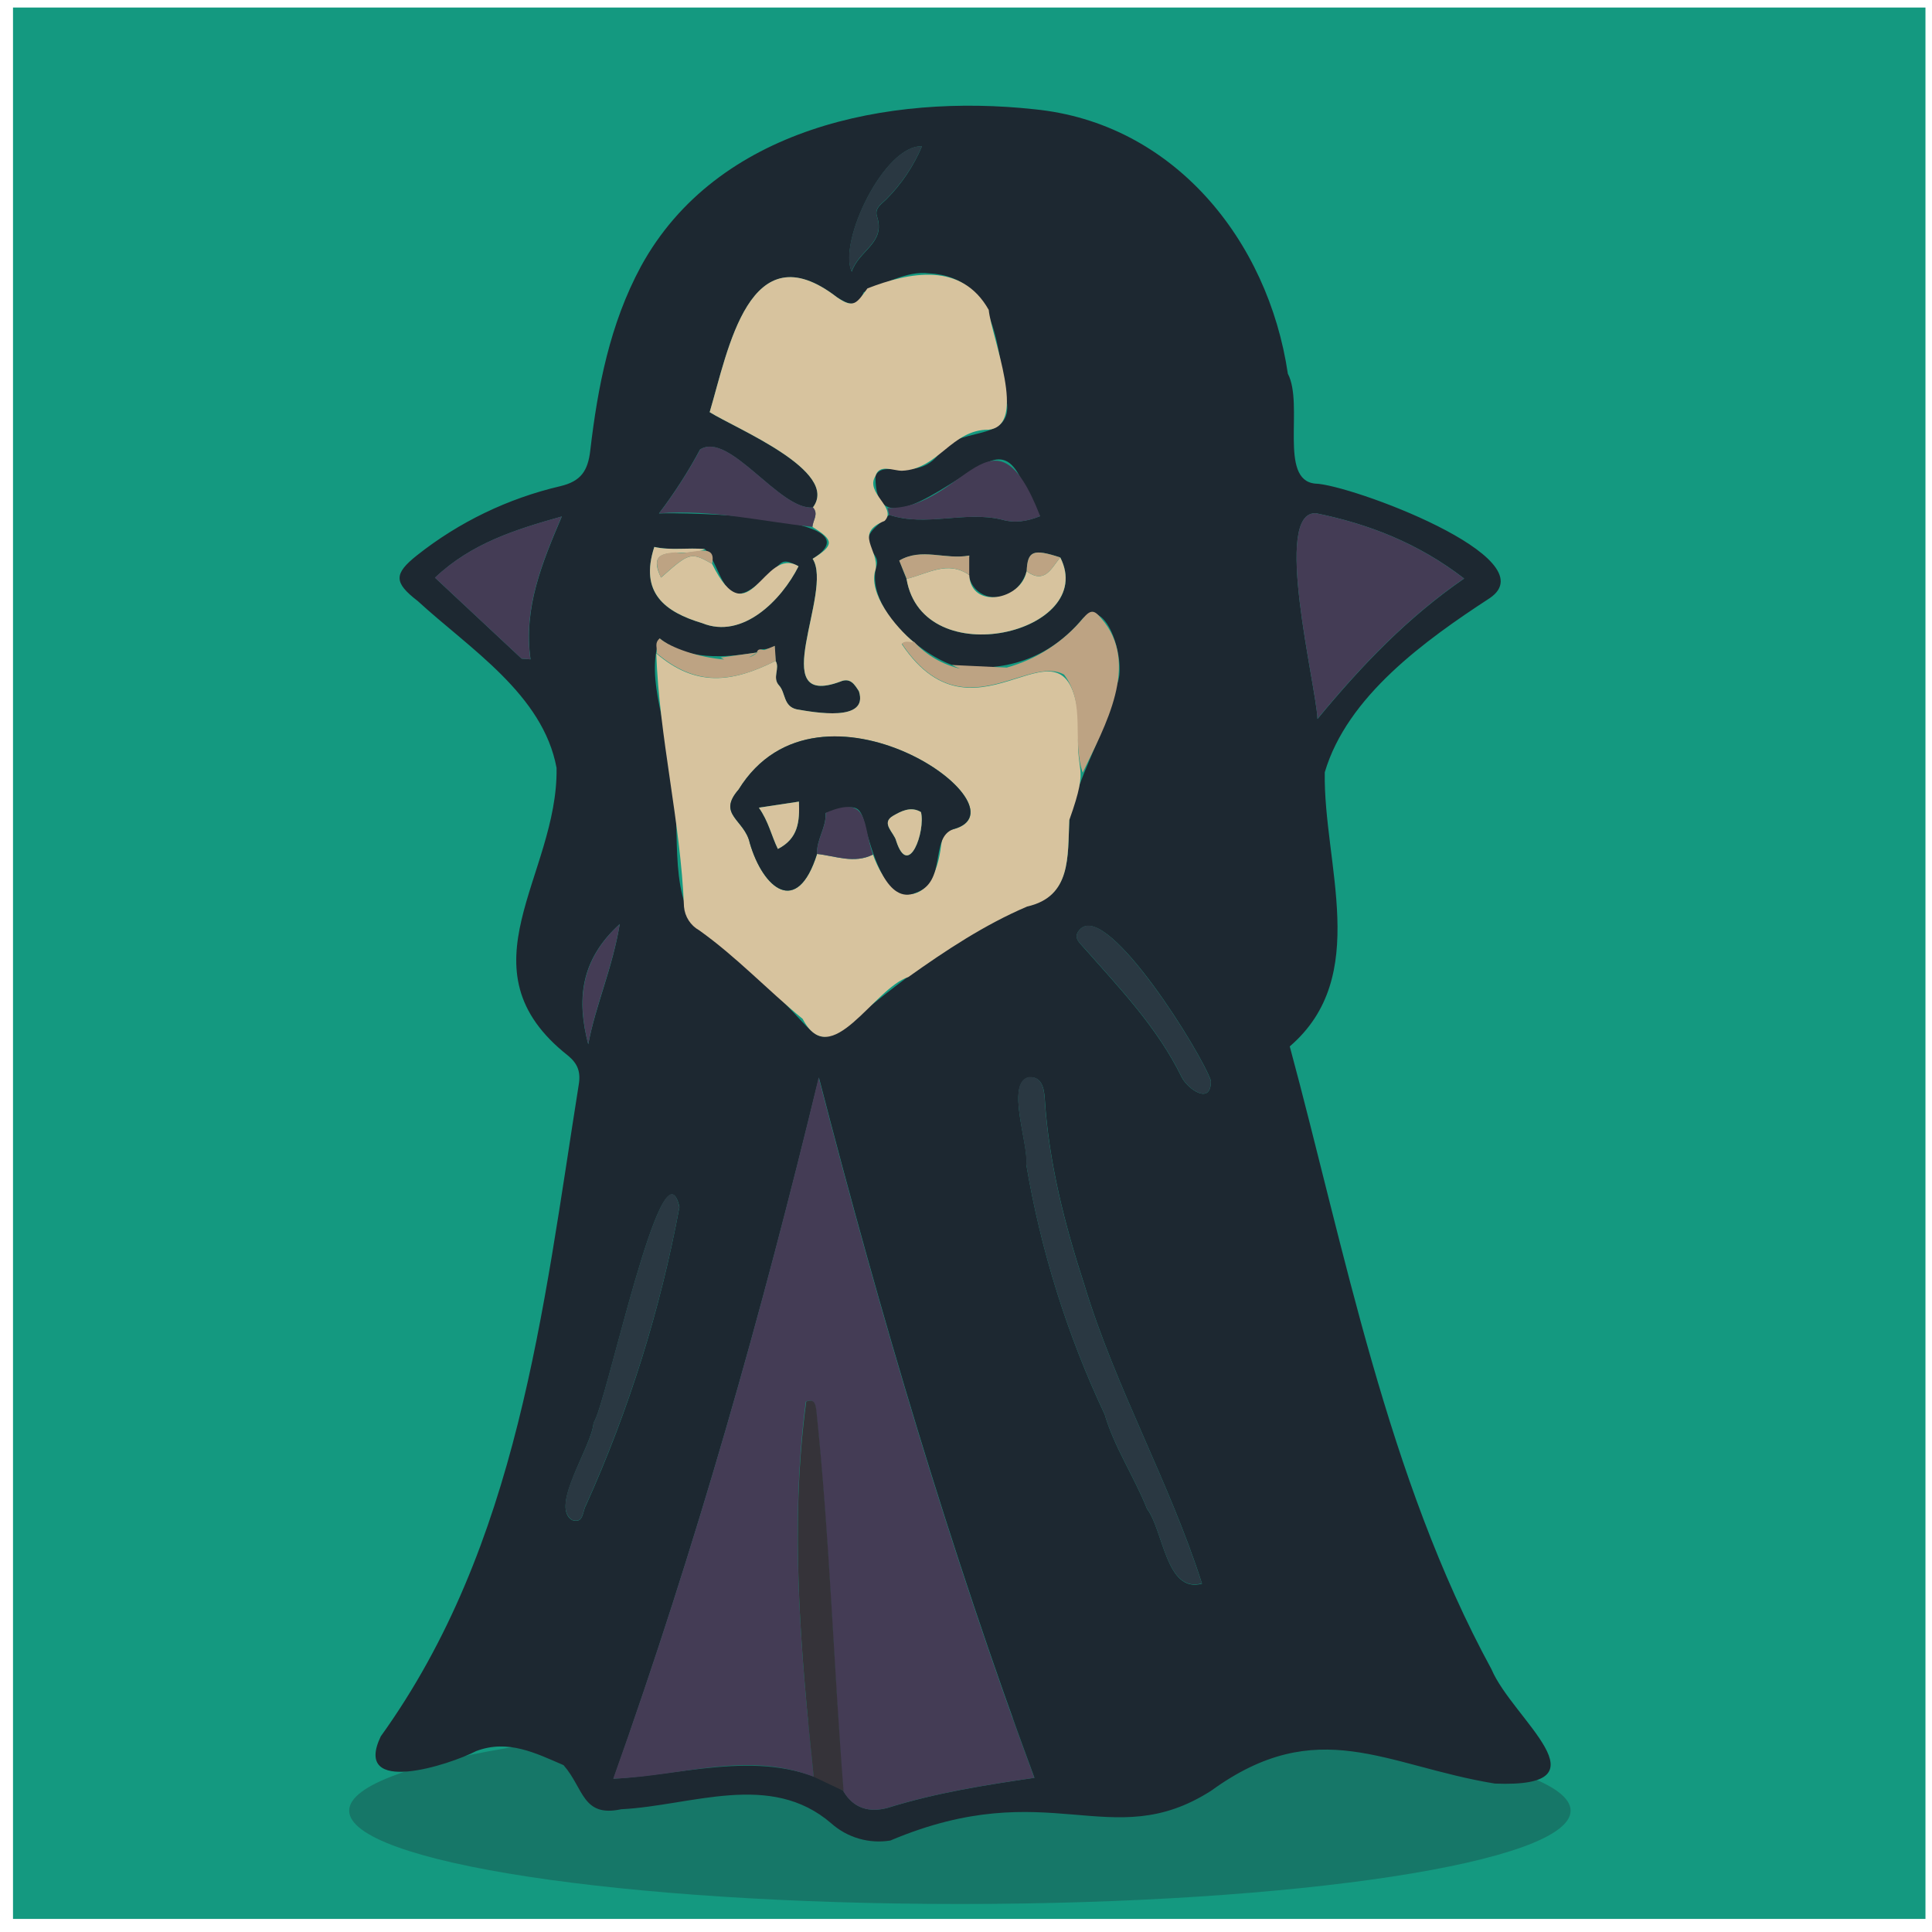 <svg width="130" height="130" viewBox="0 0 130 130" fill="none" xmlns="http://www.w3.org/2000/svg">
<path d="M129.56 0.507H0.875V129.12H129.56V0.507Z" fill="#149980"/>
<path opacity="0.3" d="M64.589 128.115C87.285 128.115 105.683 125.304 105.683 121.835C105.683 118.367 87.285 115.556 64.589 115.556C41.894 115.556 23.495 118.367 23.495 121.835C23.495 125.304 41.894 128.115 64.589 128.115Z" fill="#1D2831"/>
<path d="M100.581 120.012C93.237 118.814 88.68 115.277 81.497 120.494C74.733 124.82 70.624 119.319 59.909 123.845C59.204 123.96 58.483 123.917 57.797 123.718C57.111 123.52 56.477 123.171 55.943 122.697C51.844 119.15 46.541 121.502 41.8 121.74C39.176 122.305 39.287 120.326 37.92 118.773C36.047 117.965 34.182 117.015 32.041 117.826C30.239 118.758 23.694 120.881 25.619 116.839C34.876 103.96 36.527 88.178 38.94 72.998C39.088 72.126 38.872 71.576 38.236 71.043C30.787 65.188 37.568 58.946 37.45 51.671C36.535 46.722 31.606 43.655 28.107 40.44C26.504 39.204 26.474 38.624 28.06 37.365C30.892 35.123 34.187 33.534 37.706 32.713C39.086 32.384 39.558 31.688 39.717 30.319C40.219 26.029 41.039 21.801 43.12 17.938C48.232 8.581 59.806 6.292 69.581 7.35C78.953 8.264 85.33 16.154 86.657 25.147C87.75 27.222 86.016 32.299 88.489 32.54C90.799 32.583 104.22 37.541 100.249 40.242C95.876 43.095 90.643 46.863 89.14 51.968C89.039 58.142 92.282 65.693 86.785 70.41C90.467 84.05 93.337 99.436 100.357 112.318C101.79 115.701 108.42 120.328 100.581 120.012ZM50.926 43.899H50.957C48.767 44.261 46.224 44.457 44.379 42.952C43.389 45.833 45.055 49.011 45.148 51.995C45.965 55.303 44.814 59.958 47.051 62.56C58.062 70.561 52.329 72.287 61.126 65.703C63.639 63.91 66.268 62.174 69.118 60.96C72.097 60.287 71.843 57.602 71.953 55.14C72.617 51.962 74.447 49.265 75.148 46.052C75.849 44.741 74.522 40.078 72.873 41.596C70.639 44.324 67.462 45.364 64.051 44.741C61.684 43.882 58.409 40.902 58.926 38.262C59.092 37.813 59.037 37.624 58.788 37.257C57.818 35.954 58.967 35.524 59.824 34.642C62.284 35.469 64.911 34.361 67.399 34.961C68.296 35.213 69.088 35.087 69.988 34.73C68.907 33.547 68.661 30.277 66.663 31.02C64.486 31.759 58.831 37.132 58.911 32.025C59.414 30.862 61.661 32.47 63.157 30.576C64.28 28.611 67.967 29.822 67.769 27.212C67.115 23.637 67.201 18.634 62.49 18.39C61.045 18.207 59.381 19.144 58.115 19.663C57.697 20.794 57.049 20.462 56.315 20C50.416 15.443 48.996 23.547 47.755 27.735C49.514 28.84 56.534 31.693 54.699 34.148C52.477 34.379 49.066 28.995 47.103 30.249C46.297 31.753 45.372 33.191 44.339 34.55C45.988 34.474 59.263 34.7 54.679 37.602C56.104 39.794 51.457 47.752 56.536 45.868C57.225 45.569 57.504 46.079 57.793 46.514C58.467 48.614 54.797 47.933 53.596 47.73C52.696 47.519 52.867 46.607 52.422 46.127C51.919 45.595 52.5 44.984 52.186 44.469C52.166 44.16 52.143 43.851 52.118 43.465C51.668 43.821 51.082 43.537 50.926 43.904V43.899ZM47.43 36.946C46.289 36.835 45.143 37.049 44.027 36.8C43.022 39.88 44.726 41.181 47.249 41.927C49.951 43.035 52.58 40.392 53.731 38.101C52.648 37.544 52.641 37.757 51.949 38.518C51.592 38.699 51.324 39.046 50.997 39.292C48.629 41.342 48.556 38.004 47.43 36.951V36.946ZM61.003 38.956C62.103 45.416 73.906 42.558 71.348 37.511C69.518 36.913 69.146 37.064 69.086 38.441C68.181 41.229 64.463 40.531 65.233 37.383C63.601 37.687 62.043 36.828 60.52 37.722C60.694 38.202 60.849 38.576 60.998 38.953L61.003 38.956ZM56.755 120.517C57.444 121.705 58.514 121.971 59.721 121.652C62.988 120.632 66.296 120.115 69.611 119.628C63.903 104.229 59.238 88.479 55.104 72.508C51.258 88.389 46.837 104.066 41.28 119.688C46.664 119.366 51.836 117.475 56.775 120.512L56.755 120.517ZM69.055 78.346C70.04 84.17 71.815 89.832 74.334 95.176C74.98 97.382 76.324 99.368 77.179 101.524C78.292 102.968 78.451 107.238 80.881 106.563C78.699 99.728 75.065 93.39 72.969 86.467C71.629 82.35 70.571 78.223 70.3 73.907C70.254 73.201 70.084 72.425 69.231 72.49C67.65 72.895 69.231 76.992 69.061 78.356L69.055 78.346ZM88.66 48.368C91.676 44.715 94.747 41.528 98.52 38.928C95.431 36.549 92.118 35.263 88.572 34.539C85.588 34.313 88.549 46.049 88.65 48.365L88.66 48.368ZM35.102 44.319L35.7 44.366C35.215 40.882 36.489 37.855 37.804 34.753C34.695 35.627 31.719 36.554 29.274 38.873L35.102 44.319ZM45.724 81.245C44.605 76.188 40.767 94.714 39.943 95.726C39.84 97.331 36.987 101.37 38.49 102.285C39.294 102.549 39.179 101.7 39.433 101.28C42.319 94.873 44.428 88.144 45.714 81.237L45.724 81.245ZM81.487 72.742C80.901 70.938 74.648 60.83 72.733 62.478C72.107 63.058 72.65 63.432 72.984 63.827C75.379 66.54 77.888 69.162 79.504 72.465C79.891 73.264 81.497 74.412 81.477 72.734L81.487 72.742ZM62.046 9.849C59.532 9.719 56.383 16.26 57.313 18.285C57.793 16.83 59.615 16.373 59.014 14.562C58.836 14.022 59.303 13.74 59.623 13.429C60.653 12.402 61.473 11.183 62.036 9.842L62.046 9.849ZM39.581 70.267C40.084 67.612 41.222 65.138 41.7 62.179C39.013 64.608 38.809 67.326 39.581 70.267Z" fill="#1D2831"/>
<path d="M52.188 44.467C52.502 44.982 51.937 45.592 52.425 46.125C52.869 46.605 52.698 47.516 53.598 47.727C54.797 47.936 58.469 48.606 57.795 46.511C57.514 46.077 57.235 45.567 56.539 45.863C51.459 47.742 56.107 39.802 54.681 37.599C56.144 36.685 56.127 36.343 54.664 35.456C54.684 35.019 55.099 34.592 54.697 34.145C56.536 31.701 49.511 28.837 47.752 27.732C48.996 23.547 50.409 15.438 56.313 19.998C57.454 20.797 57.642 20.397 58.369 19.405C61.209 18.307 64.7 17.601 66.53 20.852C66.703 22.665 69.206 28.656 66.512 28.913C64.034 28.898 63.152 31.578 60.688 31.676C60.083 31.676 59.155 31.196 58.909 32.032C58.175 33.168 60.392 34.15 59.527 35.047C57.431 35.908 59.145 36.953 58.924 38.3C58.349 39.885 60.261 42.203 61.503 43.223C61.231 43.286 60.925 43.095 60.678 43.341C65.851 51.051 71.843 40.144 72.604 48.584C72.258 52.352 73.401 51.129 71.951 55.178C71.833 57.642 72.099 60.325 69.116 60.998C66.266 62.211 63.642 63.947 61.123 65.741C58.781 66.494 55.923 72.216 54.01 68.559C51.648 66.62 49.542 64.372 47.046 62.598C46.759 62.438 46.517 62.21 46.339 61.934C46.161 61.658 46.053 61.343 46.025 61.016C45.797 55.296 44.351 49.596 44.16 43.969C46.797 46.225 49.227 45.956 52.188 44.467ZM58.741 57.511C60.047 61.106 62.664 61.081 63.277 57.238C63.383 56.645 63.34 55.864 64.157 55.796C69.435 54.382 55.139 44.321 49.702 53.131C48.23 54.834 50.107 55.14 50.456 56.735C51.346 59.782 53.628 61.737 54.981 57.461C56.23 57.597 57.476 58.137 58.741 57.506V57.511Z" fill="#D7C39E"/>
<path d="M54.752 119.555C50.172 117.796 46 119.512 41.262 119.685C46.832 104.063 51.253 88.386 55.086 72.505C59.221 88.472 63.883 104.227 69.593 119.625C66.278 120.112 62.968 120.63 59.703 121.65C58.507 121.969 57.423 121.702 56.737 120.514C56.064 111.986 55.802 103.408 54.905 94.892C54.857 94.55 54.812 94.078 54.224 94.312C53.126 102.652 53.877 111.192 54.752 119.555Z" fill="#443C55"/>
<path d="M88.65 48.365C88.552 46.069 85.588 34.316 88.562 34.537C92.108 35.26 95.421 36.547 98.51 38.925C94.737 41.525 91.661 44.718 88.65 48.365Z" fill="#443C55"/>
<path d="M74.329 95.166C71.81 89.822 70.035 84.16 69.05 78.336C69.206 76.992 67.656 72.809 69.221 72.47C70.073 72.405 70.244 73.181 70.29 73.887C70.561 78.208 71.619 82.335 72.959 86.447C75.055 93.362 78.689 99.7 80.871 106.543C78.443 107.221 78.28 102.946 77.169 101.504C76.314 99.348 74.969 97.361 74.324 95.156L74.329 95.166Z" fill="#2A3842"/>
<path d="M54.752 119.555C53.877 111.192 53.126 102.652 54.249 94.307C54.837 94.073 54.882 94.558 54.93 94.887C55.827 103.403 56.089 111.981 56.762 120.509L54.752 119.555Z" fill="#353339"/>
<path d="M35.092 44.316L29.264 38.87C31.709 36.551 34.685 35.625 37.794 34.75C36.48 37.853 35.205 40.88 35.69 44.364L35.092 44.316Z" fill="#443C55"/>
<path d="M45.714 81.237C44.426 88.14 42.316 94.865 39.43 101.267C39.179 101.692 39.292 102.541 38.488 102.272C36.98 101.29 39.84 97.349 39.94 95.713C40.735 94.751 44.628 76.118 45.714 81.237Z" fill="#2A3842"/>
<path d="M71.343 37.509C73.901 42.555 62.096 45.414 60.998 38.953C62.505 38.576 63.762 37.697 65.218 38.689C65.333 41.04 68.736 40.365 69.07 38.438C70.322 39.34 70.747 38.204 71.343 37.509Z" fill="#D7C39E"/>
<path d="M54.704 34.14C55.106 34.587 54.691 35.014 54.671 35.451C51.278 35.1 47.93 34.261 44.349 34.542C45.382 33.183 46.306 31.745 47.114 30.241C49.071 28.988 52.482 34.368 54.704 34.14Z" fill="#443C55"/>
<path d="M47.91 37.936C50.424 43.027 51.371 36.665 53.731 38.104C52.58 40.395 49.961 43.037 47.249 41.93C44.736 41.176 43.022 39.882 44.027 36.803C45.143 37.054 46.289 36.838 47.43 36.948C46.219 37.607 43.276 36.411 44.48 38.865C46.4 37.157 46.48 37.134 47.91 37.936Z" fill="#D7C39E"/>
<path d="M81.477 72.734C81.494 74.409 79.893 73.266 79.506 72.458C77.89 69.154 75.382 66.532 72.986 63.819C72.639 63.425 72.097 63.05 72.735 62.47C74.597 60.795 80.906 70.938 81.477 72.734Z" fill="#2A3842"/>
<path d="M59.829 34.645L59.723 34.185C64.911 34.283 66.829 26.609 69.993 34.733C69.093 35.09 68.301 35.22 67.404 34.964C64.916 34.364 62.289 35.471 59.829 34.645Z" fill="#443C55"/>
<path d="M62.036 9.842C61.469 11.181 60.646 12.397 59.613 13.421C59.294 13.733 58.826 14.014 59.005 14.554C59.605 16.365 57.783 16.815 57.303 18.277C56.373 16.252 59.517 9.711 62.036 9.842Z" fill="#2A3842"/>
<path d="M39.581 70.267C38.827 67.331 39.023 64.608 41.7 62.179C41.212 65.138 40.069 67.612 39.581 70.267Z" fill="#443C55"/>
<path d="M74.09 41.601C73.637 41.038 73.386 41 72.878 41.601C71.545 43.205 69.754 44.363 67.743 44.921L64.056 44.746C64.235 44.842 64.421 44.926 64.612 44.997C63.42 44.719 62.34 44.09 61.51 43.191C61.239 43.253 60.932 43.062 60.686 43.309C64.707 49.337 69.136 44.01 71.597 45.391C73.105 47.388 72.099 49.792 72.853 51.993C74.319 48.898 76.779 44.643 74.09 41.601Z" fill="#BDA383"/>
<path d="M51.426 43.741C51.235 43.721 51.014 43.593 50.924 43.904L51.215 43.814C51.12 43.849 51.029 43.876 50.964 43.901C50.801 44.053 50.605 44.166 50.391 44.231C50.584 44.133 50.776 44.02 50.964 43.901L48.478 44.246C48.56 44.293 48.644 44.336 48.73 44.374C47.086 44.256 45.12 43.595 44.392 42.955C43.999 43.284 44.258 43.64 44.18 43.944C46.809 46.205 49.237 45.954 52.201 44.462C52.181 44.153 52.158 43.844 52.133 43.457C51.897 43.56 51.645 43.658 51.426 43.741Z" fill="#BDA383"/>
<path d="M65.217 38.689V37.38C63.586 37.684 62.028 36.825 60.505 37.719C60.698 38.202 60.849 38.576 61.007 38.953C62.51 38.576 63.752 37.684 65.217 38.689Z" fill="#BDA383"/>
<path d="M47.91 37.936C48.275 36.356 46.324 37.421 45.472 37.167C44.16 37.25 43.947 37.594 44.467 38.865C46.4 37.157 46.48 37.134 47.91 37.936Z" fill="#BDA383"/>
<path d="M71.343 37.509C69.513 36.911 69.141 37.061 69.081 38.438C70.322 39.34 70.747 38.204 71.343 37.509Z" fill="#BDA383"/>
<path d="M54.975 57.459C53.638 61.729 51.341 59.777 50.451 56.73C50.105 55.13 48.219 54.824 49.697 53.126C55.144 44.313 69.43 54.382 64.152 55.793C62.536 56.356 63.75 59.338 61.638 60.064C59.701 60.938 58.758 57.481 58.336 56.082C57.898 54.093 57.798 54.035 55.546 54.713C55.619 55.66 54.935 56.477 54.975 57.459ZM52.341 57.124C53.724 56.419 53.809 55.268 53.759 53.939L51.062 54.346C51.718 55.268 51.897 56.22 52.341 57.124ZM61.97 54.643C61.272 54.216 60.575 54.62 60.105 54.894C59.225 55.396 60.181 56.034 60.306 56.6C61.143 59.167 62.284 55.926 61.97 54.643Z" fill="#1D2831"/>
<path d="M54.975 57.459C54.935 56.477 55.619 55.66 55.556 54.696C58.557 53.404 58.014 55.509 58.74 57.499C57.476 58.137 56.23 57.597 54.975 57.459Z" fill="#443C55"/>
<path d="M52.342 57.125C51.902 56.22 51.718 55.271 51.062 54.346L53.759 53.939C53.809 55.268 53.724 56.419 52.342 57.125Z" fill="#D7C39E"/>
<path d="M61.97 54.643C62.284 55.926 61.143 59.164 60.306 56.592C60.181 56.027 59.225 55.384 60.105 54.886C60.575 54.62 61.271 54.216 61.97 54.643Z" fill="#D7C39E"/>
</svg>
